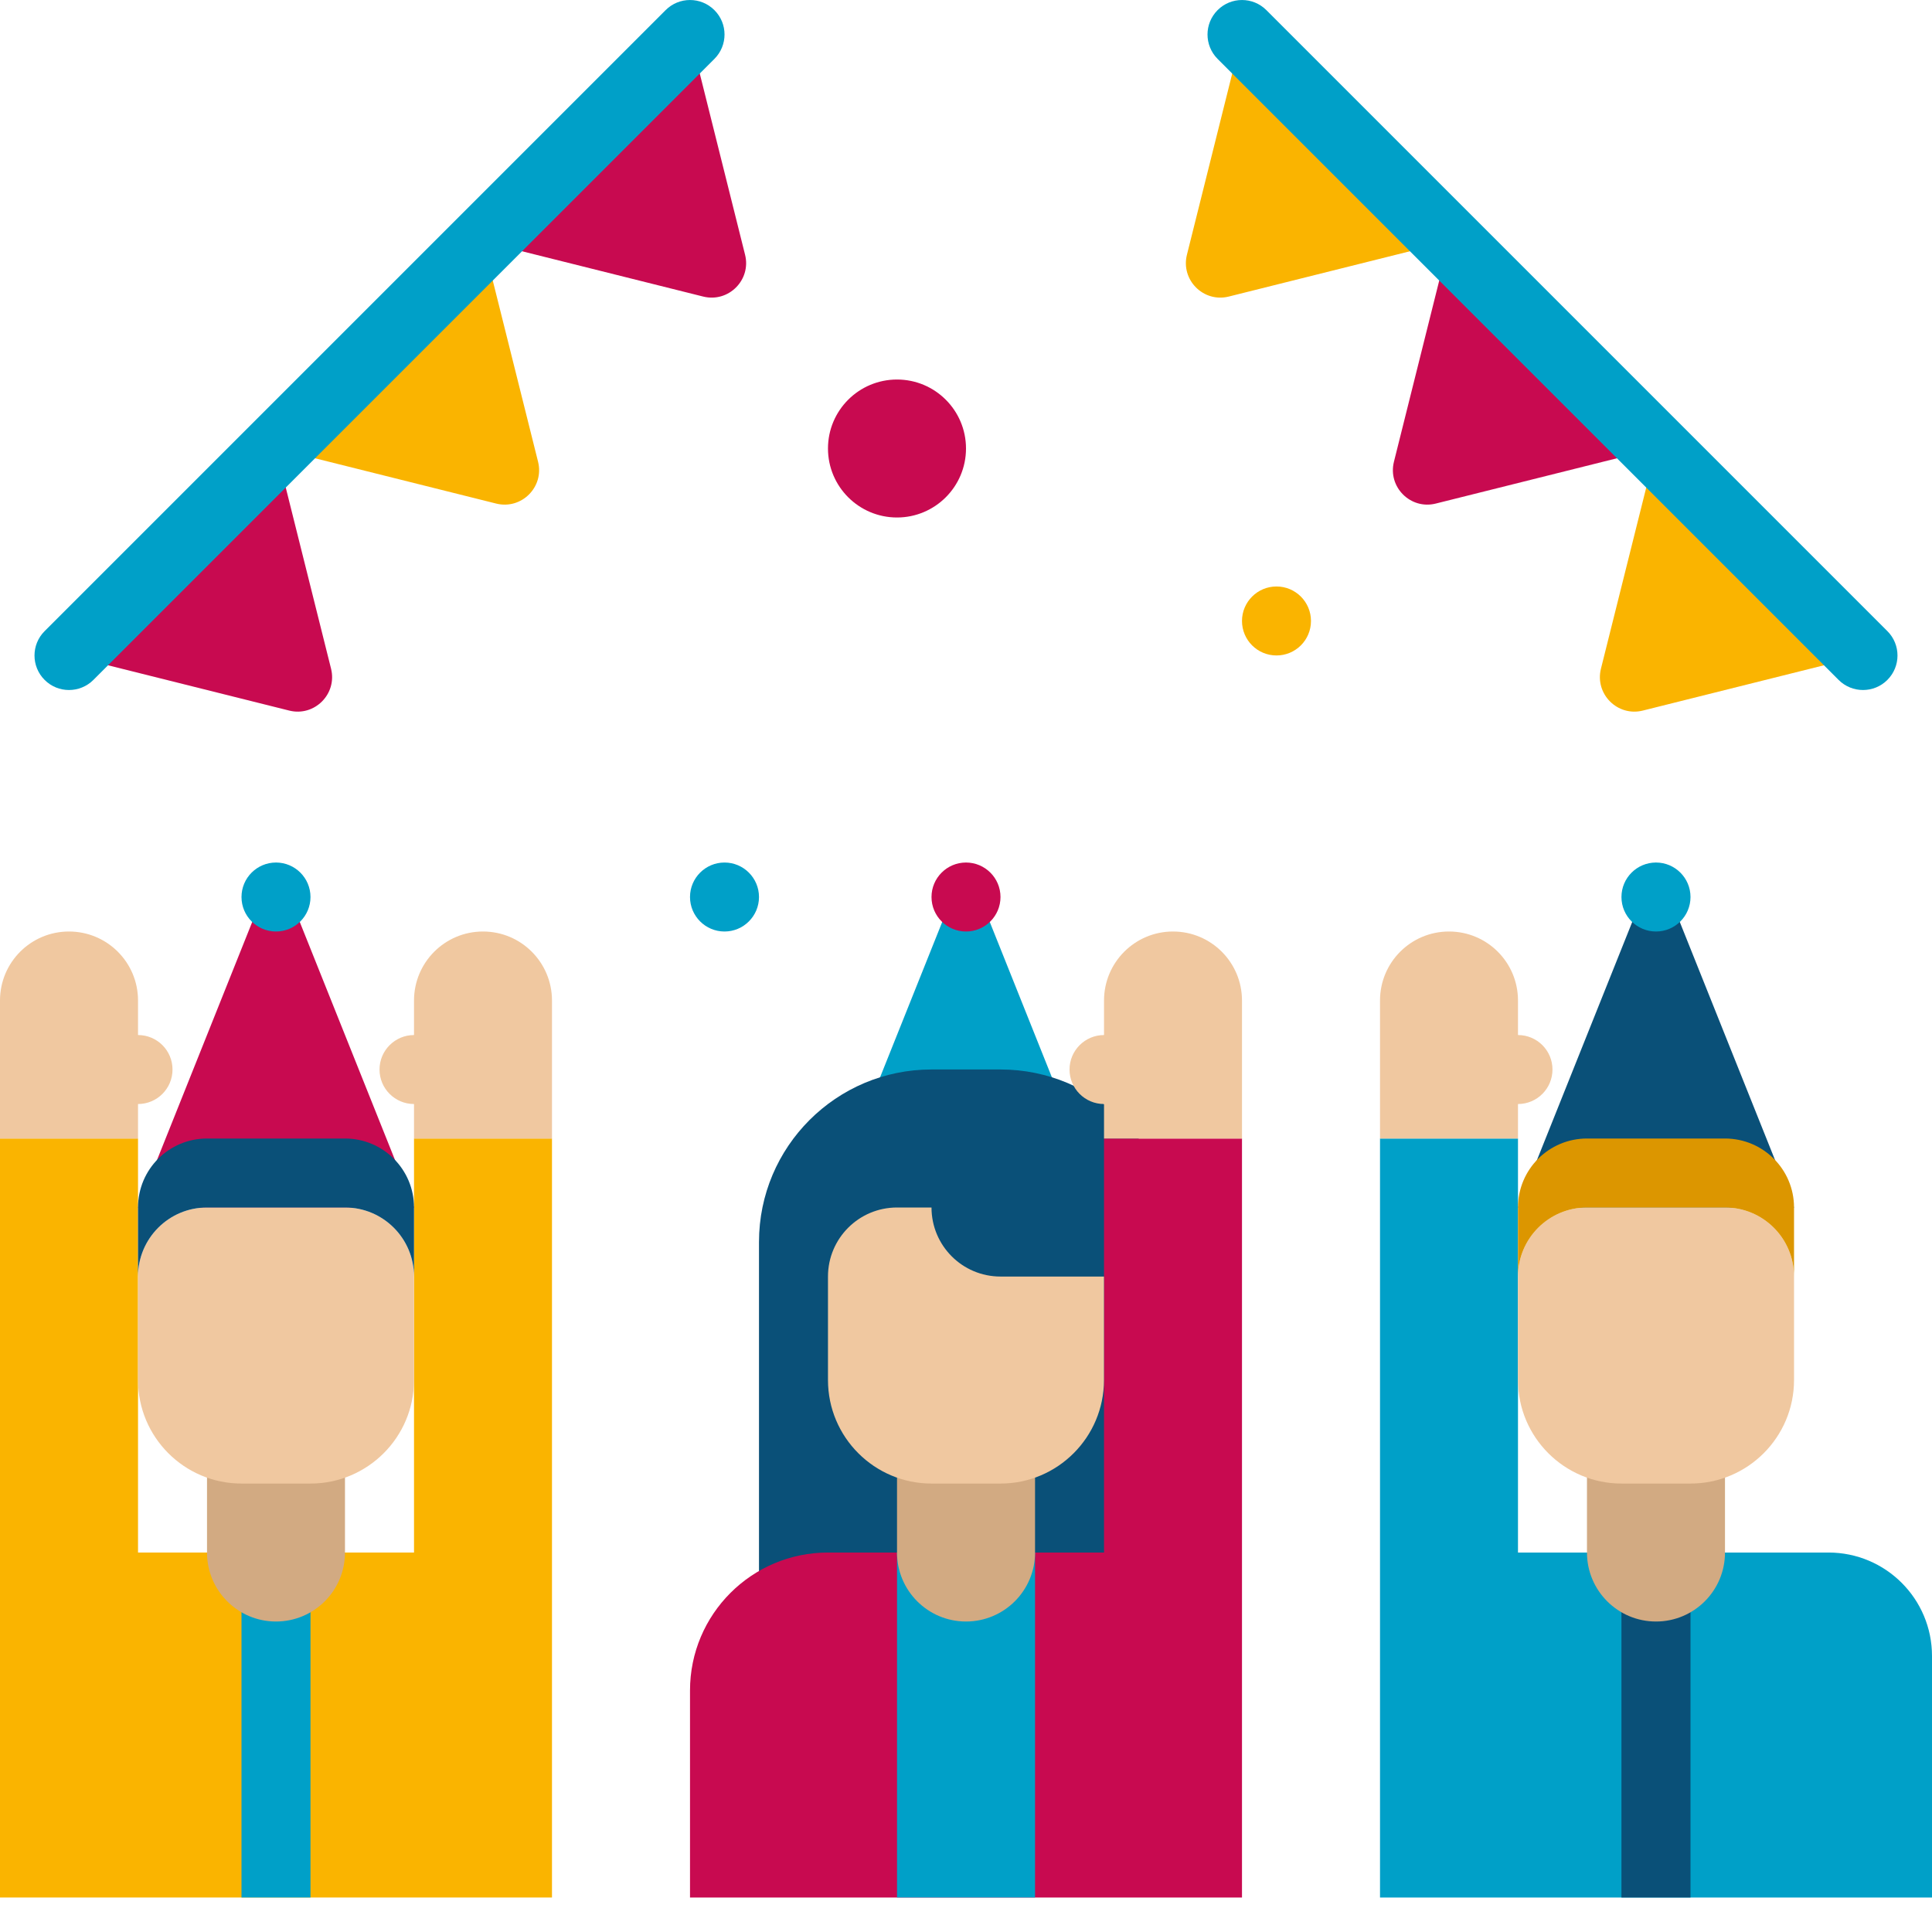 <svg width="34" height="34" viewBox="0 0 34 34" fill="none" xmlns="http://www.w3.org/2000/svg">
<path d="M7.286 20.036V27.322H2.429V20.036H0V33.393H9.714V20.036H7.286Z" fill="#FAB400"/>
<path d="M4.857 15.179L2.429 21.25H7.286L4.857 15.179Z" fill="#C80A50"/>
<path d="M4.857 16.393C5.192 16.393 5.464 16.121 5.464 15.786C5.464 15.451 5.192 15.179 4.857 15.179C4.522 15.179 4.25 15.451 4.25 15.786C4.25 16.121 4.522 16.393 4.857 16.393Z" fill="#00A0C8"/>
<path d="M29.143 15.179L26.714 21.25H31.572L29.143 15.179Z" fill="#0A5078"/>
<path d="M29.143 16.393C29.478 16.393 29.75 16.121 29.75 15.786C29.75 15.451 29.478 15.179 29.143 15.179C28.807 15.179 28.535 15.451 28.535 15.786C28.535 16.121 28.807 16.393 29.143 16.393Z" fill="#00A0C8"/>
<path d="M17 15.179L14.571 21.25H19.428L17 15.179Z" fill="#00A0C8"/>
<path d="M17.607 18.821H16.393C14.717 18.821 13.357 20.181 13.357 21.857V27.929C13.357 28.264 13.629 28.536 13.964 28.536H20.036C20.371 28.536 20.643 28.264 20.643 27.929V21.857C20.643 20.181 19.284 18.821 17.607 18.821Z" fill="#0A5078"/>
<path d="M19.429 20.036V27.322H14.572C13.23 27.322 12.143 28.409 12.143 29.75V33.393H21.857V20.036H19.429Z" fill="#C80A50"/>
<path d="M15.786 27.322H18.215V33.393H15.786V27.322Z" fill="#00A0C8"/>
<path d="M17 28.536C16.329 28.536 15.786 27.992 15.786 27.322V25.5H18.215V27.322C18.215 27.992 17.671 28.536 17 28.536Z" fill="#D2AA82"/>
<path d="M17.607 26.108H16.393C15.387 26.108 14.571 25.292 14.571 24.286V22.465C14.571 21.794 15.115 21.25 15.786 21.25H16.393C16.393 21.921 16.936 22.465 17.607 22.465H19.428V24.286C19.428 25.292 18.613 26.108 17.607 26.108Z" fill="#F0C8A0"/>
<path d="M4.25 27.322H5.464V33.393H4.25V27.322Z" fill="#00A0C8"/>
<path d="M4.857 28.536C4.186 28.536 3.643 27.992 3.643 27.322V25.5H6.071V27.322C6.071 27.992 5.528 28.536 4.857 28.536Z" fill="#D2AA82"/>
<path d="M5.464 26.108H4.25C3.244 26.108 2.429 25.292 2.429 24.286V22.465C2.429 21.794 2.972 21.25 3.643 21.25H6.072C6.742 21.25 7.286 21.794 7.286 22.465V24.286C7.286 25.292 6.47 26.108 5.464 26.108Z" fill="#F0C8A0"/>
<path d="M6.072 21.25H3.643C2.972 21.25 2.429 21.794 2.429 22.465V21.25C2.429 20.579 2.972 20.036 3.643 20.036H6.072C6.742 20.036 7.286 20.579 7.286 21.25V22.465C7.286 21.794 6.742 21.25 6.072 21.25Z" fill="#0A5078"/>
<path d="M2.429 18.215V17.607C2.429 16.936 1.885 16.393 1.214 16.393C0.543 16.393 0 16.936 0 17.607V20.036H2.429V19.429C2.764 19.429 3.036 19.157 3.036 18.822C3.036 18.486 2.764 18.215 2.429 18.215Z" fill="#F0C8A0"/>
<path d="M8.5 16.393C7.829 16.393 7.286 16.937 7.286 17.608V18.215C6.951 18.215 6.679 18.487 6.679 18.822C6.679 19.157 6.951 19.429 7.286 19.429V20.036H9.714V17.608C9.714 16.937 9.171 16.393 8.5 16.393Z" fill="#F0C8A0"/>
<path d="M20.643 16.393C19.972 16.393 19.429 16.937 19.429 17.608V18.215C19.094 18.215 18.822 18.487 18.822 18.822C18.822 19.157 19.094 19.429 19.429 19.429V20.036H21.857V17.608C21.857 16.937 21.314 16.393 20.643 16.393Z" fill="#F0C8A0"/>
<path d="M32.178 27.322H26.714V20.036H24.286V33.393H34V29.143C34 28.137 33.185 27.322 32.178 27.322Z" fill="#00A0C8"/>
<path d="M28.535 27.322H29.75V33.393H28.535V27.322Z" fill="#0A5078"/>
<path d="M29.143 28.536C28.472 28.536 27.928 27.992 27.928 27.322V25.5H30.357V27.322C30.357 27.992 29.814 28.536 29.143 28.536Z" fill="#D2AA82"/>
<path d="M29.75 26.108H28.536C27.53 26.108 26.714 25.292 26.714 24.286V22.465C26.714 21.794 27.258 21.25 27.929 21.25H30.357C31.028 21.25 31.572 21.794 31.572 22.465V24.286C31.572 25.292 30.756 26.108 29.75 26.108Z" fill="#F0C8A0"/>
<path d="M30.357 21.25H27.929C27.258 21.25 26.714 21.794 26.714 22.465V21.25C26.714 20.579 27.258 20.036 27.929 20.036H30.357C31.028 20.036 31.572 20.579 31.572 21.25V22.465C31.572 21.794 31.028 21.25 30.357 21.25Z" fill="#DC9600"/>
<path d="M26.714 18.215V17.607C26.714 16.936 26.171 16.393 25.5 16.393C24.829 16.393 24.286 16.936 24.286 17.607V20.036H26.714V19.429C27.049 19.429 27.321 19.157 27.321 18.822C27.321 18.486 27.049 18.215 26.714 18.215Z" fill="#F0C8A0"/>
<path d="M5.09 12.505L1.214 11.536L4.857 7.893L5.826 11.768C5.937 12.213 5.534 12.616 5.09 12.505Z" fill="#C80A50"/>
<path d="M8.732 8.862L4.857 7.893L8.5 4.25L9.469 8.126C9.58 8.57 9.177 8.973 8.732 8.862Z" fill="#FAB400"/>
<path d="M12.375 5.219L8.5 4.25L12.143 0.607L13.112 4.483C13.223 4.927 12.82 5.33 12.375 5.219Z" fill="#C80A50"/>
<path d="M1.214 12.143C1.059 12.143 0.903 12.084 0.785 11.965C0.548 11.728 0.548 11.344 0.785 11.107L11.714 0.178C11.951 -0.059 12.335 -0.059 12.572 0.178C12.81 0.415 12.81 0.799 12.572 1.037L1.644 11.965C1.525 12.084 1.37 12.143 1.214 12.143Z" fill="#00A0C8"/>
<path d="M28.911 12.505L32.786 11.536L29.143 7.893L28.174 11.768C28.063 12.213 28.466 12.616 28.911 12.505Z" fill="#FAB400"/>
<path d="M25.267 8.862L29.143 7.893L25.5 4.25L24.531 8.126C24.42 8.57 24.823 8.973 25.267 8.862Z" fill="#C80A50"/>
<path d="M21.624 5.219L25.5 4.25L21.857 0.607L20.888 4.483C20.777 4.927 21.18 5.33 21.624 5.219Z" fill="#FAB400"/>
<path d="M32.786 12.143C32.63 12.143 32.475 12.084 32.356 11.965L21.428 1.037C21.191 0.799 21.191 0.415 21.428 0.178C21.665 -0.059 22.049 -0.059 22.286 0.178L33.215 11.107C33.452 11.344 33.452 11.728 33.215 11.965C33.097 12.084 32.941 12.143 32.786 12.143Z" fill="#00A0C8"/>
<path d="M17 16.393C17.335 16.393 17.607 16.121 17.607 15.786C17.607 15.451 17.335 15.179 17 15.179C16.665 15.179 16.393 15.451 16.393 15.786C16.393 16.121 16.665 16.393 17 16.393Z" fill="#C80A50"/>
<path d="M15.786 9.107C16.456 9.107 17 8.563 17 7.893C17 7.222 16.456 6.679 15.786 6.679C15.115 6.679 14.571 7.222 14.571 7.893C14.571 8.563 15.115 9.107 15.786 9.107Z" fill="#C80A50"/>
<path d="M22.464 11.535C22.799 11.535 23.071 11.264 23.071 10.928C23.071 10.593 22.799 10.321 22.464 10.321C22.129 10.321 21.857 10.593 21.857 10.928C21.857 11.264 22.129 11.535 22.464 11.535Z" fill="#FAB400"/>
<path d="M12.75 16.393C13.085 16.393 13.357 16.121 13.357 15.786C13.357 15.451 13.085 15.179 12.75 15.179C12.415 15.179 12.143 15.451 12.143 15.786C12.143 16.121 12.415 16.393 12.75 16.393Z" fill="#00A0C8"/>
</svg>
